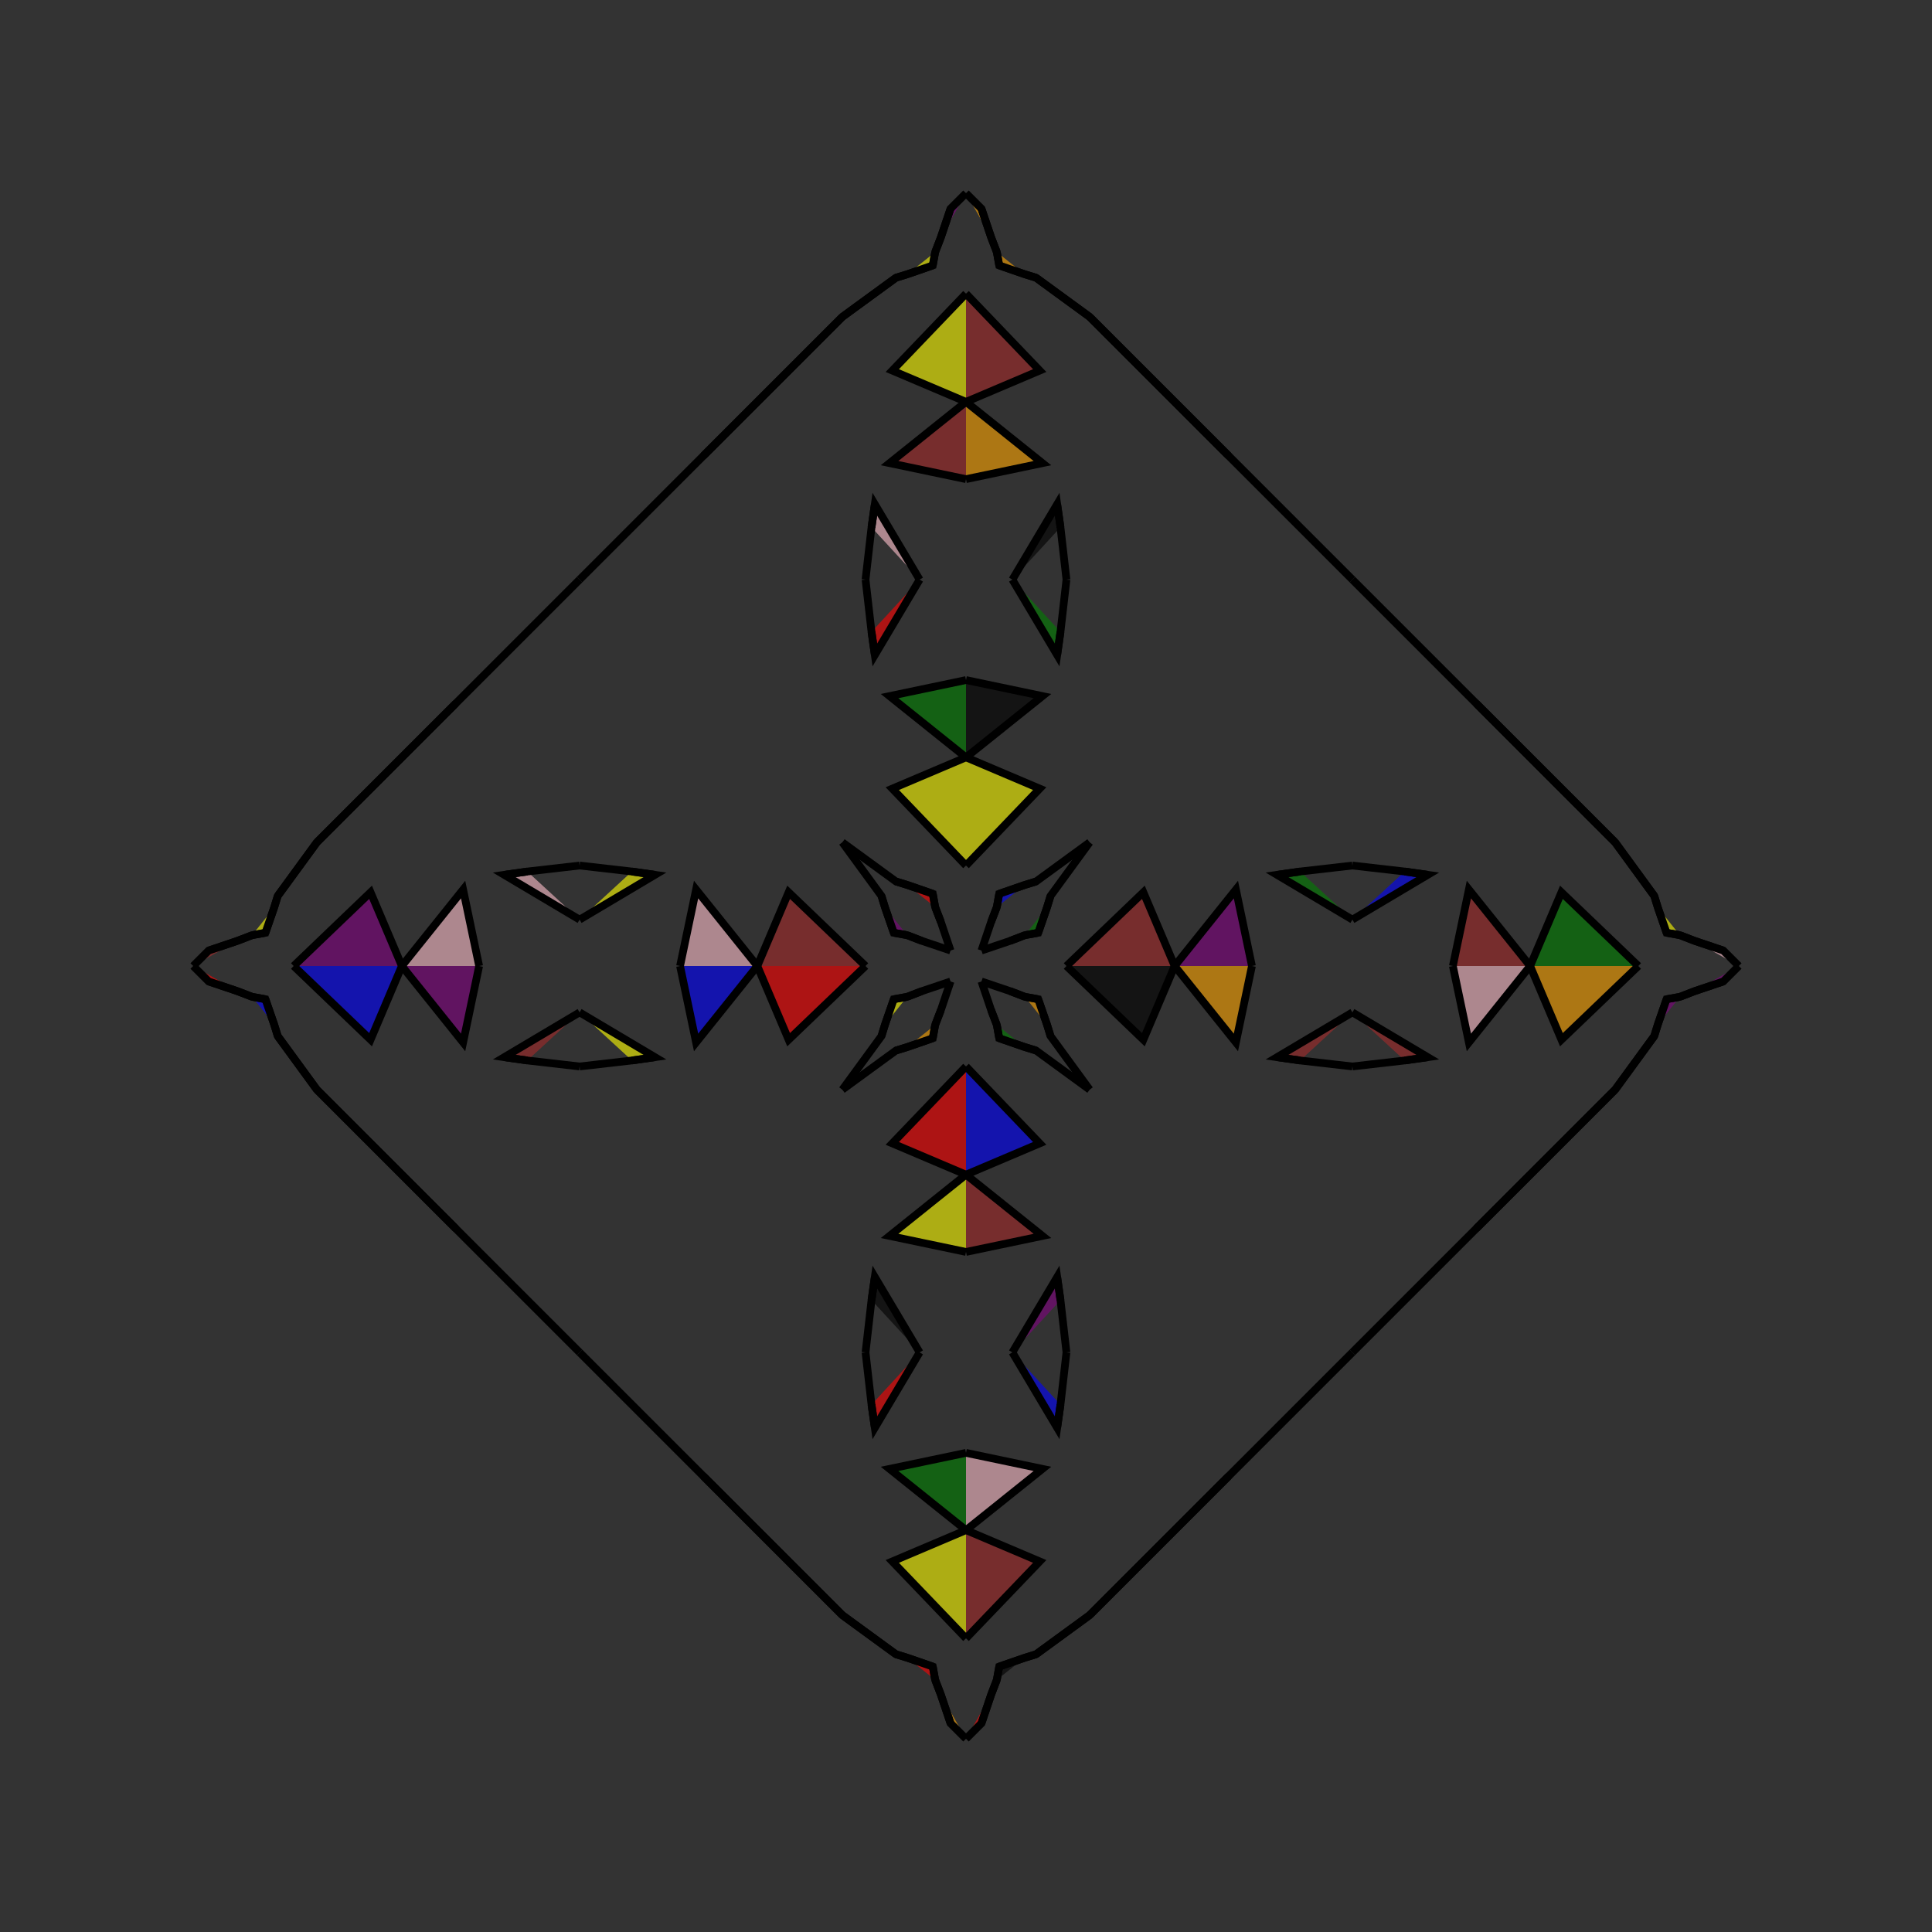 <?xml version="1.0" encoding="UTF-8"?>
<svg xmlns="http://www.w3.org/2000/svg" xmlns:xlink="http://www.w3.org/1999/xlink"
     width="250" height="250" viewBox="-125.0 -125.0 250 250">
<rect x="-125.0" y="-125.0" width="250" height="250" fill="#333333" stroke="none"/>
<defs>
</defs>
<path d="M13.0,-0.0 L22.952,-9.538 L27.0,-0.0" fill="brown" fill-opacity="0.6" stroke="black" stroke-width="1" />
<path d="M13.0,-0.0 L22.952,9.538 L27.0,-0.0" fill="black" fill-opacity="0.6" stroke="black" stroke-width="1" />
<path d="M27.0,-0.0 L34.927,-9.892 L37.0,-0.0" fill="purple" fill-opacity="0.6" stroke="black" stroke-width="1" />
<path d="M27.0,-0.0 L34.927,9.892 L37.0,-0.0" fill="orange" fill-opacity="0.6" stroke="black" stroke-width="1" />
<path d="M50.0,-6.0 L40.245,-11.799 L43.234,-12.225" fill="green" fill-opacity="0.6" stroke="black" stroke-width="1" />
<path d="M50.0,6.0 L40.245,11.799 L43.234,12.225" fill="brown" fill-opacity="0.6" stroke="black" stroke-width="1" />
<path d="M40.245,-11.799 L43.234,-12.225 L50.0,-13.0" fill="purple" fill-opacity="0.6" stroke="black" stroke-width="1" />
<path d="M40.245,11.799 L43.234,12.225 L50.0,13.0" fill="black" fill-opacity="0.6" stroke="black" stroke-width="1" />
<path d="M50.0,50.0 L34.0,66.0 L22.0,78.0" fill="purple" fill-opacity="0.6" stroke="black" stroke-width="1" />
<path d="M50.0,-50.0 L34.0,-66.0 L22.0,-78.0" fill="orange" fill-opacity="0.6" stroke="black" stroke-width="1" />
<path d="M34.0,66.0 L22.0,78.0 L19.0,81.0" fill="purple" fill-opacity="0.6" stroke="black" stroke-width="1" />
<path d="M34.0,-66.0 L22.0,-78.0 L19.0,-81.0" fill="red" fill-opacity="0.6" stroke="black" stroke-width="1" />
<path d="M22.0,78.0 L19.0,81.0 L16.0,84.0" fill="green" fill-opacity="0.6" stroke="black" stroke-width="1" />
<path d="M22.0,-78.0 L19.0,-81.0 L16.0,-84.0" fill="orange" fill-opacity="0.6" stroke="black" stroke-width="1" />
<path d="M19.0,81.0 L16.0,84.0 L9.064,89.063" fill="orange" fill-opacity="0.6" stroke="black" stroke-width="1" />
<path d="M19.0,-81.0 L16.0,-84.0 L9.064,-89.063" fill="black" fill-opacity="0.6" stroke="black" stroke-width="1" />
<path d="M16.0,-16.0 L10.937,-9.064 L10.48,-7.576" fill="brown" fill-opacity="0.6" stroke="black" stroke-width="1" />
<path d="M16.0,16.0 L10.937,9.064 L10.48,7.576" fill="red" fill-opacity="0.6" stroke="black" stroke-width="1" />
<path d="M10.937,-9.064 L10.48,-7.576 L9.346,-4.299" fill="orange" fill-opacity="0.6" stroke="black" stroke-width="1" />
<path d="M10.937,9.064 L10.48,7.576 L9.346,4.299" fill="blue" fill-opacity="0.6" stroke="black" stroke-width="1" />
<path d="M10.48,-7.576 L9.346,-4.299 L7.625,-3.989" fill="green" fill-opacity="0.6" stroke="black" stroke-width="1" />
<path d="M10.48,7.576 L9.346,4.299 L7.625,3.989" fill="orange" fill-opacity="0.6" stroke="black" stroke-width="1" />
<path d="M9.346,-4.299 L7.625,-3.989 L5.719,-3.255" fill="yellow" fill-opacity="0.6" stroke="black" stroke-width="1" />
<path d="M9.346,4.299 L7.625,3.989 L5.719,3.255" fill="black" fill-opacity="0.6" stroke="black" stroke-width="1" />
<path d="M7.625,-3.989 L5.719,-3.255 L2.0,-2.0" fill="black" fill-opacity="0.6" stroke="black" stroke-width="1" />
<path d="M7.625,3.989 L5.719,3.255 L2.0,2.0" fill="brown" fill-opacity="0.6" stroke="black" stroke-width="1" />
<path d="M3.255,94.281 L2.0,98.0 L0.0,100.0" fill="red" fill-opacity="0.6" stroke="black" stroke-width="1" />
<path d="M3.255,-94.281 L2.0,-98.0 L0.0,-100.0" fill="orange" fill-opacity="0.6" stroke="black" stroke-width="1" />
<path d="M-13.0,-0.0 L-22.952,-9.538 L-27.0,-0.0" fill="brown" fill-opacity="0.6" stroke="black" stroke-width="1" />
<path d="M-13.0,-0.0 L-22.952,9.538 L-27.0,-0.0" fill="red" fill-opacity="0.6" stroke="black" stroke-width="1" />
<path d="M-27.0,-0.0 L-34.927,-9.892 L-37.0,-0.0" fill="pink" fill-opacity="0.6" stroke="black" stroke-width="1" />
<path d="M-27.0,-0.0 L-34.927,9.892 L-37.0,-0.0" fill="blue" fill-opacity="0.6" stroke="black" stroke-width="1" />
<path d="M-50.0,-6.0 L-40.245,-11.799 L-43.234,-12.225" fill="yellow" fill-opacity="0.6" stroke="black" stroke-width="1" />
<path d="M-50.0,6.0 L-40.245,11.799 L-43.234,12.225" fill="yellow" fill-opacity="0.6" stroke="black" stroke-width="1" />
<path d="M-40.245,-11.799 L-43.234,-12.225 L-50.0,-13.0" fill="brown" fill-opacity="0.6" stroke="black" stroke-width="1" />
<path d="M-40.245,11.799 L-43.234,12.225 L-50.0,13.0" fill="orange" fill-opacity="0.6" stroke="black" stroke-width="1" />
<path d="M-50.0,50.0 L-34.0,66.0 L-22.0,78.0" fill="green" fill-opacity="0.6" stroke="black" stroke-width="1" />
<path d="M-50.0,-50.0 L-34.0,-66.0 L-22.0,-78.0" fill="blue" fill-opacity="0.6" stroke="black" stroke-width="1" />
<path d="M-34.0,66.0 L-22.0,78.0 L-19.0,81.0" fill="blue" fill-opacity="0.6" stroke="black" stroke-width="1" />
<path d="M-34.0,-66.0 L-22.0,-78.0 L-19.0,-81.0" fill="purple" fill-opacity="0.6" stroke="black" stroke-width="1" />
<path d="M-22.0,78.0 L-19.0,81.0 L-16.0,84.0" fill="blue" fill-opacity="0.6" stroke="black" stroke-width="1" />
<path d="M-22.0,-78.0 L-19.0,-81.0 L-16.0,-84.0" fill="black" fill-opacity="0.6" stroke="black" stroke-width="1" />
<path d="M-19.0,81.0 L-16.0,84.0 L-9.064,89.063" fill="red" fill-opacity="0.6" stroke="black" stroke-width="1" />
<path d="M-19.0,-81.0 L-16.0,-84.0 L-9.064,-89.063" fill="blue" fill-opacity="0.6" stroke="black" stroke-width="1" />
<path d="M-16.0,-16.0 L-10.937,-9.064 L-10.48,-7.576" fill="pink" fill-opacity="0.6" stroke="black" stroke-width="1" />
<path d="M-16.0,16.0 L-10.937,9.064 L-10.48,7.576" fill="orange" fill-opacity="0.6" stroke="black" stroke-width="1" />
<path d="M-10.937,-9.064 L-10.48,-7.576 L-9.346,-4.299" fill="green" fill-opacity="0.6" stroke="black" stroke-width="1" />
<path d="M-10.937,9.064 L-10.48,7.576 L-9.346,4.299" fill="purple" fill-opacity="0.6" stroke="black" stroke-width="1" />
<path d="M-10.48,-7.576 L-9.346,-4.299 L-7.625,-3.989" fill="purple" fill-opacity="0.6" stroke="black" stroke-width="1" />
<path d="M-10.48,7.576 L-9.346,4.299 L-7.625,3.989" fill="yellow" fill-opacity="0.6" stroke="black" stroke-width="1" />
<path d="M-9.346,-4.299 L-7.625,-3.989 L-5.719,-3.255" fill="pink" fill-opacity="0.6" stroke="black" stroke-width="1" />
<path d="M-9.346,4.299 L-7.625,3.989 L-5.719,3.255" fill="blue" fill-opacity="0.6" stroke="black" stroke-width="1" />
<path d="M-7.625,-3.989 L-5.719,-3.255 L-2.0,-2.0" fill="blue" fill-opacity="0.6" stroke="black" stroke-width="1" />
<path d="M-7.625,3.989 L-5.719,3.255 L-2.0,2.0" fill="purple" fill-opacity="0.6" stroke="black" stroke-width="1" />
<path d="M-3.255,94.281 L-2.0,98.0 L0.0,100.0" fill="orange" fill-opacity="0.6" stroke="black" stroke-width="1" />
<path d="M-3.255,-94.281 L-2.0,-98.0 L0.0,-100.0" fill="purple" fill-opacity="0.6" stroke="black" stroke-width="1" />
<path d="M87.0,-0.0 L77.048,9.538 L73.0,-0.0" fill="orange" fill-opacity="0.6" stroke="black" stroke-width="1" />
<path d="M87.0,-0.0 L77.048,-9.538 L73.0,-0.0" fill="green" fill-opacity="0.6" stroke="black" stroke-width="1" />
<path d="M73.0,-0.0 L65.073,9.892 L63.0,-0.0" fill="pink" fill-opacity="0.6" stroke="black" stroke-width="1" />
<path d="M73.0,-0.0 L65.073,-9.892 L63.0,-0.0" fill="brown" fill-opacity="0.6" stroke="black" stroke-width="1" />
<path d="M50.0,6.0 L59.755,11.799 L56.766,12.225" fill="brown" fill-opacity="0.6" stroke="black" stroke-width="1" />
<path d="M50.0,-6.0 L59.755,-11.799 L56.766,-12.225" fill="blue" fill-opacity="0.6" stroke="black" stroke-width="1" />
<path d="M59.755,11.799 L56.766,12.225 L50.0,13.0" fill="red" fill-opacity="0.6" stroke="black" stroke-width="1" />
<path d="M59.755,-11.799 L56.766,-12.225 L50.0,-13.0" fill="orange" fill-opacity="0.6" stroke="black" stroke-width="1" />
<path d="M50.0,50.0 L66.0,34.0 L78.0,22.0" fill="purple" fill-opacity="0.6" stroke="black" stroke-width="1" />
<path d="M50.0,-50.0 L66.0,-34.0 L78.0,-22.0" fill="blue" fill-opacity="0.6" stroke="black" stroke-width="1" />
<path d="M66.0,34.0 L78.0,22.0 L81.0,19.0" fill="yellow" fill-opacity="0.6" stroke="black" stroke-width="1" />
<path d="M66.0,-34.0 L78.0,-22.0 L81.0,-19.0" fill="brown" fill-opacity="0.6" stroke="black" stroke-width="1" />
<path d="M78.0,22.0 L81.0,19.0 L84.0,16.0" fill="black" fill-opacity="0.6" stroke="black" stroke-width="1" />
<path d="M78.0,-22.0 L81.0,-19.0 L84.0,-16.0" fill="black" fill-opacity="0.6" stroke="black" stroke-width="1" />
<path d="M81.0,19.0 L84.0,16.0 L89.063,9.064" fill="purple" fill-opacity="0.6" stroke="black" stroke-width="1" />
<path d="M81.0,-19.0 L84.0,-16.0 L89.063,-9.064" fill="orange" fill-opacity="0.6" stroke="black" stroke-width="1" />
<path d="M84.0,16.0 L89.063,9.064 L89.52,7.576" fill="blue" fill-opacity="0.6" stroke="black" stroke-width="1" />
<path d="M84.0,-16.0 L89.063,-9.064 L89.52,-7.576" fill="purple" fill-opacity="0.6" stroke="black" stroke-width="1" />
<path d="M89.063,9.064 L89.52,7.576 L90.654,4.299" fill="brown" fill-opacity="0.6" stroke="black" stroke-width="1" />
<path d="M89.063,-9.064 L89.52,-7.576 L90.654,-4.299" fill="red" fill-opacity="0.6" stroke="black" stroke-width="1" />
<path d="M89.52,7.576 L90.654,4.299 L92.375,3.989" fill="purple" fill-opacity="0.6" stroke="black" stroke-width="1" />
<path d="M89.52,-7.576 L90.654,-4.299 L92.375,-3.989" fill="yellow" fill-opacity="0.6" stroke="black" stroke-width="1" />
<path d="M90.654,4.299 L92.375,3.989 L94.281,3.255" fill="brown" fill-opacity="0.6" stroke="black" stroke-width="1" />
<path d="M90.654,-4.299 L92.375,-3.989 L94.281,-3.255" fill="purple" fill-opacity="0.6" stroke="black" stroke-width="1" />
<path d="M92.375,3.989 L94.281,3.255 L98.0,2.0" fill="blue" fill-opacity="0.6" stroke="black" stroke-width="1" />
<path d="M92.375,-3.989 L94.281,-3.255 L98.0,-2.0" fill="brown" fill-opacity="0.6" stroke="black" stroke-width="1" />
<path d="M94.281,3.255 L98.0,2.0 L100.0,-0.0" fill="purple" fill-opacity="0.6" stroke="black" stroke-width="1" />
<path d="M94.281,-3.255 L98.0,-2.0 L100.0,-0.0" fill="pink" fill-opacity="0.6" stroke="black" stroke-width="1" />
<path d="M0.0,-13.0 L9.538,-22.952 L0.0,-27.0" fill="yellow" fill-opacity="0.6" stroke="black" stroke-width="1" />
<path d="M0.0,13.0 L9.538,22.952 L0.0,27.0" fill="blue" fill-opacity="0.6" stroke="black" stroke-width="1" />
<path d="M0.0,87.0 L9.538,77.048 L0.0,73.0" fill="brown" fill-opacity="0.6" stroke="black" stroke-width="1" />
<path d="M0.0,-87.0 L9.538,-77.048 L0.0,-73.0" fill="brown" fill-opacity="0.6" stroke="black" stroke-width="1" />
<path d="M0.0,-27.0 L9.892,-34.927 L0.0,-37.0" fill="black" fill-opacity="0.6" stroke="black" stroke-width="1" />
<path d="M0.0,27.0 L9.892,34.927 L0.0,37.0" fill="brown" fill-opacity="0.6" stroke="black" stroke-width="1" />
<path d="M0.0,73.0 L9.892,65.073 L0.0,63.0" fill="pink" fill-opacity="0.6" stroke="black" stroke-width="1" />
<path d="M0.0,-73.0 L9.892,-65.073 L0.0,-63.0" fill="orange" fill-opacity="0.6" stroke="black" stroke-width="1" />
<path d="M6.0,-50.0 L11.799,-40.245 L12.225,-43.234" fill="green" fill-opacity="0.6" stroke="black" stroke-width="1" />
<path d="M6.0,50.0 L11.799,40.245 L12.225,43.234" fill="purple" fill-opacity="0.6" stroke="black" stroke-width="1" />
<path d="M6.0,50.0 L11.799,59.755 L12.225,56.766" fill="blue" fill-opacity="0.6" stroke="black" stroke-width="1" />
<path d="M6.0,-50.0 L11.799,-59.755 L12.225,-56.766" fill="black" fill-opacity="0.6" stroke="black" stroke-width="1" />
<path d="M11.799,-40.245 L12.225,-43.234 L13.0,-50.0" fill="blue" fill-opacity="0.6" stroke="black" stroke-width="1" />
<path d="M11.799,40.245 L12.225,43.234 L13.0,50.0" fill="blue" fill-opacity="0.6" stroke="black" stroke-width="1" />
<path d="M11.799,59.755 L12.225,56.766 L13.0,50.0" fill="brown" fill-opacity="0.6" stroke="black" stroke-width="1" />
<path d="M11.799,-59.755 L12.225,-56.766 L13.0,-50.0" fill="brown" fill-opacity="0.6" stroke="black" stroke-width="1" />
<path d="M16.0,-16.0 L9.064,-10.937 L7.576,-10.48" fill="black" fill-opacity="0.6" stroke="black" stroke-width="1" />
<path d="M16.0,16.0 L9.064,10.937 L7.576,10.48" fill="yellow" fill-opacity="0.6" stroke="black" stroke-width="1" />
<path d="M16.0,84.0 L9.064,89.063 L7.576,89.52" fill="red" fill-opacity="0.6" stroke="black" stroke-width="1" />
<path d="M16.0,-84.0 L9.064,-89.063 L7.576,-89.52" fill="purple" fill-opacity="0.6" stroke="black" stroke-width="1" />
<path d="M9.064,-10.937 L7.576,-10.48 L4.299,-9.346" fill="pink" fill-opacity="0.6" stroke="black" stroke-width="1" />
<path d="M9.064,10.937 L7.576,10.48 L4.299,9.346" fill="red" fill-opacity="0.6" stroke="black" stroke-width="1" />
<path d="M9.064,89.063 L7.576,89.52 L4.299,90.654" fill="blue" fill-opacity="0.6" stroke="black" stroke-width="1" />
<path d="M9.064,-89.063 L7.576,-89.52 L4.299,-90.654" fill="purple" fill-opacity="0.6" stroke="black" stroke-width="1" />
<path d="M7.576,-10.48 L4.299,-9.346 L3.989,-7.625" fill="blue" fill-opacity="0.6" stroke="black" stroke-width="1" />
<path d="M7.576,10.48 L4.299,9.346 L3.989,7.625" fill="green" fill-opacity="0.6" stroke="black" stroke-width="1" />
<path d="M7.576,89.52 L4.299,90.654 L3.989,92.375" fill="black" fill-opacity="0.6" stroke="black" stroke-width="1" />
<path d="M7.576,-89.52 L4.299,-90.654 L3.989,-92.375" fill="orange" fill-opacity="0.6" stroke="black" stroke-width="1" />
<path d="M4.299,-9.346 L3.989,-7.625 L3.255,-5.719" fill="purple" fill-opacity="0.6" stroke="black" stroke-width="1" />
<path d="M4.299,9.346 L3.989,7.625 L3.255,5.719" fill="yellow" fill-opacity="0.6" stroke="black" stroke-width="1" />
<path d="M4.299,90.654 L3.989,92.375 L3.255,94.281" fill="yellow" fill-opacity="0.6" stroke="black" stroke-width="1" />
<path d="M4.299,-90.654 L3.989,-92.375 L3.255,-94.281" fill="green" fill-opacity="0.6" stroke="black" stroke-width="1" />
<path d="M3.989,-7.625 L3.255,-5.719 L2.0,-2.0" fill="red" fill-opacity="0.6" stroke="black" stroke-width="1" />
<path d="M3.989,7.625 L3.255,5.719 L2.0,2.0" fill="red" fill-opacity="0.6" stroke="black" stroke-width="1" />
<path d="M3.989,92.375 L3.255,94.281 L2.0,98.0" fill="red" fill-opacity="0.6" stroke="black" stroke-width="1" />
<path d="M3.989,-92.375 L3.255,-94.281 L2.0,-98.0" fill="purple" fill-opacity="0.6" stroke="black" stroke-width="1" />
<path d="M0.0,87.0 L-9.538,77.048 L0.0,73.0" fill="yellow" fill-opacity="0.6" stroke="black" stroke-width="1" />
<path d="M0.0,-13.0 L-9.538,-22.952 L0.0,-27.0" fill="yellow" fill-opacity="0.6" stroke="black" stroke-width="1" />
<path d="M0.0,13.0 L-9.538,22.952 L0.0,27.0" fill="red" fill-opacity="0.6" stroke="black" stroke-width="1" />
<path d="M0.0,-87.0 L-9.538,-77.048 L0.0,-73.0" fill="yellow" fill-opacity="0.6" stroke="black" stroke-width="1" />
<path d="M0.0,73.0 L-9.892,65.073 L0.0,63.0" fill="green" fill-opacity="0.6" stroke="black" stroke-width="1" />
<path d="M0.0,-27.0 L-9.892,-34.927 L0.0,-37.0" fill="green" fill-opacity="0.6" stroke="black" stroke-width="1" />
<path d="M0.0,27.0 L-9.892,34.927 L0.0,37.0" fill="yellow" fill-opacity="0.6" stroke="black" stroke-width="1" />
<path d="M0.0,-73.0 L-9.892,-65.073 L0.0,-63.0" fill="brown" fill-opacity="0.6" stroke="black" stroke-width="1" />
<path d="M-6.0,50.0 L-11.799,59.755 L-12.225,56.766" fill="red" fill-opacity="0.6" stroke="black" stroke-width="1" />
<path d="M-6.0,-50.0 L-11.799,-40.245 L-12.225,-43.234" fill="red" fill-opacity="0.6" stroke="black" stroke-width="1" />
<path d="M-6.0,50.0 L-11.799,40.245 L-12.225,43.234" fill="black" fill-opacity="0.6" stroke="black" stroke-width="1" />
<path d="M-6.0,-50.0 L-11.799,-59.755 L-12.225,-56.766" fill="pink" fill-opacity="0.6" stroke="black" stroke-width="1" />
<path d="M-11.799,59.755 L-12.225,56.766 L-13.0,50.0" fill="black" fill-opacity="0.6" stroke="black" stroke-width="1" />
<path d="M-11.799,-40.245 L-12.225,-43.234 L-13.0,-50.0" fill="green" fill-opacity="0.6" stroke="black" stroke-width="1" />
<path d="M-11.799,40.245 L-12.225,43.234 L-13.0,50.0" fill="pink" fill-opacity="0.6" stroke="black" stroke-width="1" />
<path d="M-11.799,-59.755 L-12.225,-56.766 L-13.0,-50.0" fill="orange" fill-opacity="0.6" stroke="black" stroke-width="1" />
<path d="M-16.0,84.0 L-9.064,89.063 L-7.576,89.52" fill="red" fill-opacity="0.6" stroke="black" stroke-width="1" />
<path d="M-16.0,-16.0 L-9.064,-10.937 L-7.576,-10.48" fill="green" fill-opacity="0.6" stroke="black" stroke-width="1" />
<path d="M-16.0,16.0 L-9.064,10.937 L-7.576,10.48" fill="pink" fill-opacity="0.6" stroke="black" stroke-width="1" />
<path d="M-16.0,-84.0 L-9.064,-89.063 L-7.576,-89.52" fill="blue" fill-opacity="0.6" stroke="black" stroke-width="1" />
<path d="M-9.064,89.063 L-7.576,89.52 L-4.299,90.654" fill="black" fill-opacity="0.6" stroke="black" stroke-width="1" />
<path d="M-9.064,-10.937 L-7.576,-10.48 L-4.299,-9.346" fill="pink" fill-opacity="0.6" stroke="black" stroke-width="1" />
<path d="M-9.064,10.937 L-7.576,10.48 L-4.299,9.346" fill="yellow" fill-opacity="0.6" stroke="black" stroke-width="1" />
<path d="M-9.064,-89.063 L-7.576,-89.52 L-4.299,-90.654" fill="purple" fill-opacity="0.6" stroke="black" stroke-width="1" />
<path d="M-7.576,89.52 L-4.299,90.654 L-3.989,92.375" fill="red" fill-opacity="0.6" stroke="black" stroke-width="1" />
<path d="M-7.576,-10.48 L-4.299,-9.346 L-3.989,-7.625" fill="red" fill-opacity="0.6" stroke="black" stroke-width="1" />
<path d="M-7.576,10.48 L-4.299,9.346 L-3.989,7.625" fill="orange" fill-opacity="0.6" stroke="black" stroke-width="1" />
<path d="M-7.576,-89.52 L-4.299,-90.654 L-3.989,-92.375" fill="yellow" fill-opacity="0.6" stroke="black" stroke-width="1" />
<path d="M-4.299,90.654 L-3.989,92.375 L-3.255,94.281" fill="pink" fill-opacity="0.6" stroke="black" stroke-width="1" />
<path d="M-4.299,-9.346 L-3.989,-7.625 L-3.255,-5.719" fill="red" fill-opacity="0.6" stroke="black" stroke-width="1" />
<path d="M-4.299,9.346 L-3.989,7.625 L-3.255,5.719" fill="red" fill-opacity="0.6" stroke="black" stroke-width="1" />
<path d="M-4.299,-90.654 L-3.989,-92.375 L-3.255,-94.281" fill="pink" fill-opacity="0.6" stroke="black" stroke-width="1" />
<path d="M-3.989,92.375 L-3.255,94.281 L-2.0,98.0" fill="brown" fill-opacity="0.6" stroke="black" stroke-width="1" />
<path d="M-3.989,-7.625 L-3.255,-5.719 L-2.0,-2.0" fill="green" fill-opacity="0.6" stroke="black" stroke-width="1" />
<path d="M-3.989,7.625 L-3.255,5.719 L-2.0,2.0" fill="black" fill-opacity="0.6" stroke="black" stroke-width="1" />
<path d="M-3.989,-92.375 L-3.255,-94.281 L-2.0,-98.0" fill="yellow" fill-opacity="0.6" stroke="black" stroke-width="1" />
<path d="M-87.0,-0.0 L-77.048,-9.538 L-73.0,-0.0" fill="purple" fill-opacity="0.6" stroke="black" stroke-width="1" />
<path d="M-87.0,-0.0 L-77.048,9.538 L-73.0,-0.0" fill="blue" fill-opacity="0.6" stroke="black" stroke-width="1" />
<path d="M-73.0,-0.0 L-65.073,-9.892 L-63.0,-0.0" fill="pink" fill-opacity="0.6" stroke="black" stroke-width="1" />
<path d="M-73.0,-0.0 L-65.073,9.892 L-63.0,-0.0" fill="purple" fill-opacity="0.6" stroke="black" stroke-width="1" />
<path d="M-50.0,-6.0 L-59.755,-11.799 L-56.766,-12.225" fill="pink" fill-opacity="0.6" stroke="black" stroke-width="1" />
<path d="M-50.0,6.0 L-59.755,11.799 L-56.766,12.225" fill="brown" fill-opacity="0.6" stroke="black" stroke-width="1" />
<path d="M-59.755,-11.799 L-56.766,-12.225 L-50.0,-13.0" fill="pink" fill-opacity="0.6" stroke="black" stroke-width="1" />
<path d="M-59.755,11.799 L-56.766,12.225 L-50.0,13.0" fill="pink" fill-opacity="0.6" stroke="black" stroke-width="1" />
<path d="M-50.0,-50.0 L-66.0,-34.0 L-78.0,-22.0" fill="red" fill-opacity="0.6" stroke="black" stroke-width="1" />
<path d="M-50.0,50.0 L-66.0,34.0 L-78.0,22.0" fill="green" fill-opacity="0.6" stroke="black" stroke-width="1" />
<path d="M-66.0,-34.0 L-78.0,-22.0 L-81.0,-19.0" fill="red" fill-opacity="0.6" stroke="black" stroke-width="1" />
<path d="M-66.0,34.0 L-78.0,22.0 L-81.0,19.0" fill="pink" fill-opacity="0.6" stroke="black" stroke-width="1" />
<path d="M-78.0,-22.0 L-81.0,-19.0 L-84.0,-16.0" fill="blue" fill-opacity="0.6" stroke="black" stroke-width="1" />
<path d="M-78.0,22.0 L-81.0,19.0 L-84.0,16.0" fill="pink" fill-opacity="0.6" stroke="black" stroke-width="1" />
<path d="M-81.0,-19.0 L-84.0,-16.0 L-89.063,-9.064" fill="brown" fill-opacity="0.6" stroke="black" stroke-width="1" />
<path d="M-81.0,19.0 L-84.0,16.0 L-89.063,9.064" fill="blue" fill-opacity="0.6" stroke="black" stroke-width="1" />
<path d="M-84.0,-16.0 L-89.063,-9.064 L-89.52,-7.576" fill="brown" fill-opacity="0.6" stroke="black" stroke-width="1" />
<path d="M-84.0,16.0 L-89.063,9.064 L-89.52,7.576" fill="green" fill-opacity="0.6" stroke="black" stroke-width="1" />
<path d="M-89.063,-9.064 L-89.52,-7.576 L-90.654,-4.299" fill="brown" fill-opacity="0.6" stroke="black" stroke-width="1" />
<path d="M-89.063,9.064 L-89.52,7.576 L-90.654,4.299" fill="green" fill-opacity="0.6" stroke="black" stroke-width="1" />
<path d="M-89.52,-7.576 L-90.654,-4.299 L-92.375,-3.989" fill="yellow" fill-opacity="0.6" stroke="black" stroke-width="1" />
<path d="M-89.52,7.576 L-90.654,4.299 L-92.375,3.989" fill="blue" fill-opacity="0.6" stroke="black" stroke-width="1" />
<path d="M-90.654,-4.299 L-92.375,-3.989 L-94.281,-3.255" fill="yellow" fill-opacity="0.6" stroke="black" stroke-width="1" />
<path d="M-90.654,4.299 L-92.375,3.989 L-94.281,3.255" fill="pink" fill-opacity="0.6" stroke="black" stroke-width="1" />
<path d="M-92.375,-3.989 L-94.281,-3.255 L-98.0,-2.0" fill="orange" fill-opacity="0.6" stroke="black" stroke-width="1" />
<path d="M-92.375,3.989 L-94.281,3.255 L-98.0,2.0" fill="red" fill-opacity="0.6" stroke="black" stroke-width="1" />
<path d="M-94.281,-3.255 L-98.0,-2.0 L-100.0,-0.0" fill="brown" fill-opacity="0.6" stroke="black" stroke-width="1" />
<path d="M-94.281,3.255 L-98.0,2.0 L-100.0,-0.0" fill="red" fill-opacity="0.6" stroke="black" stroke-width="1" />
</svg>